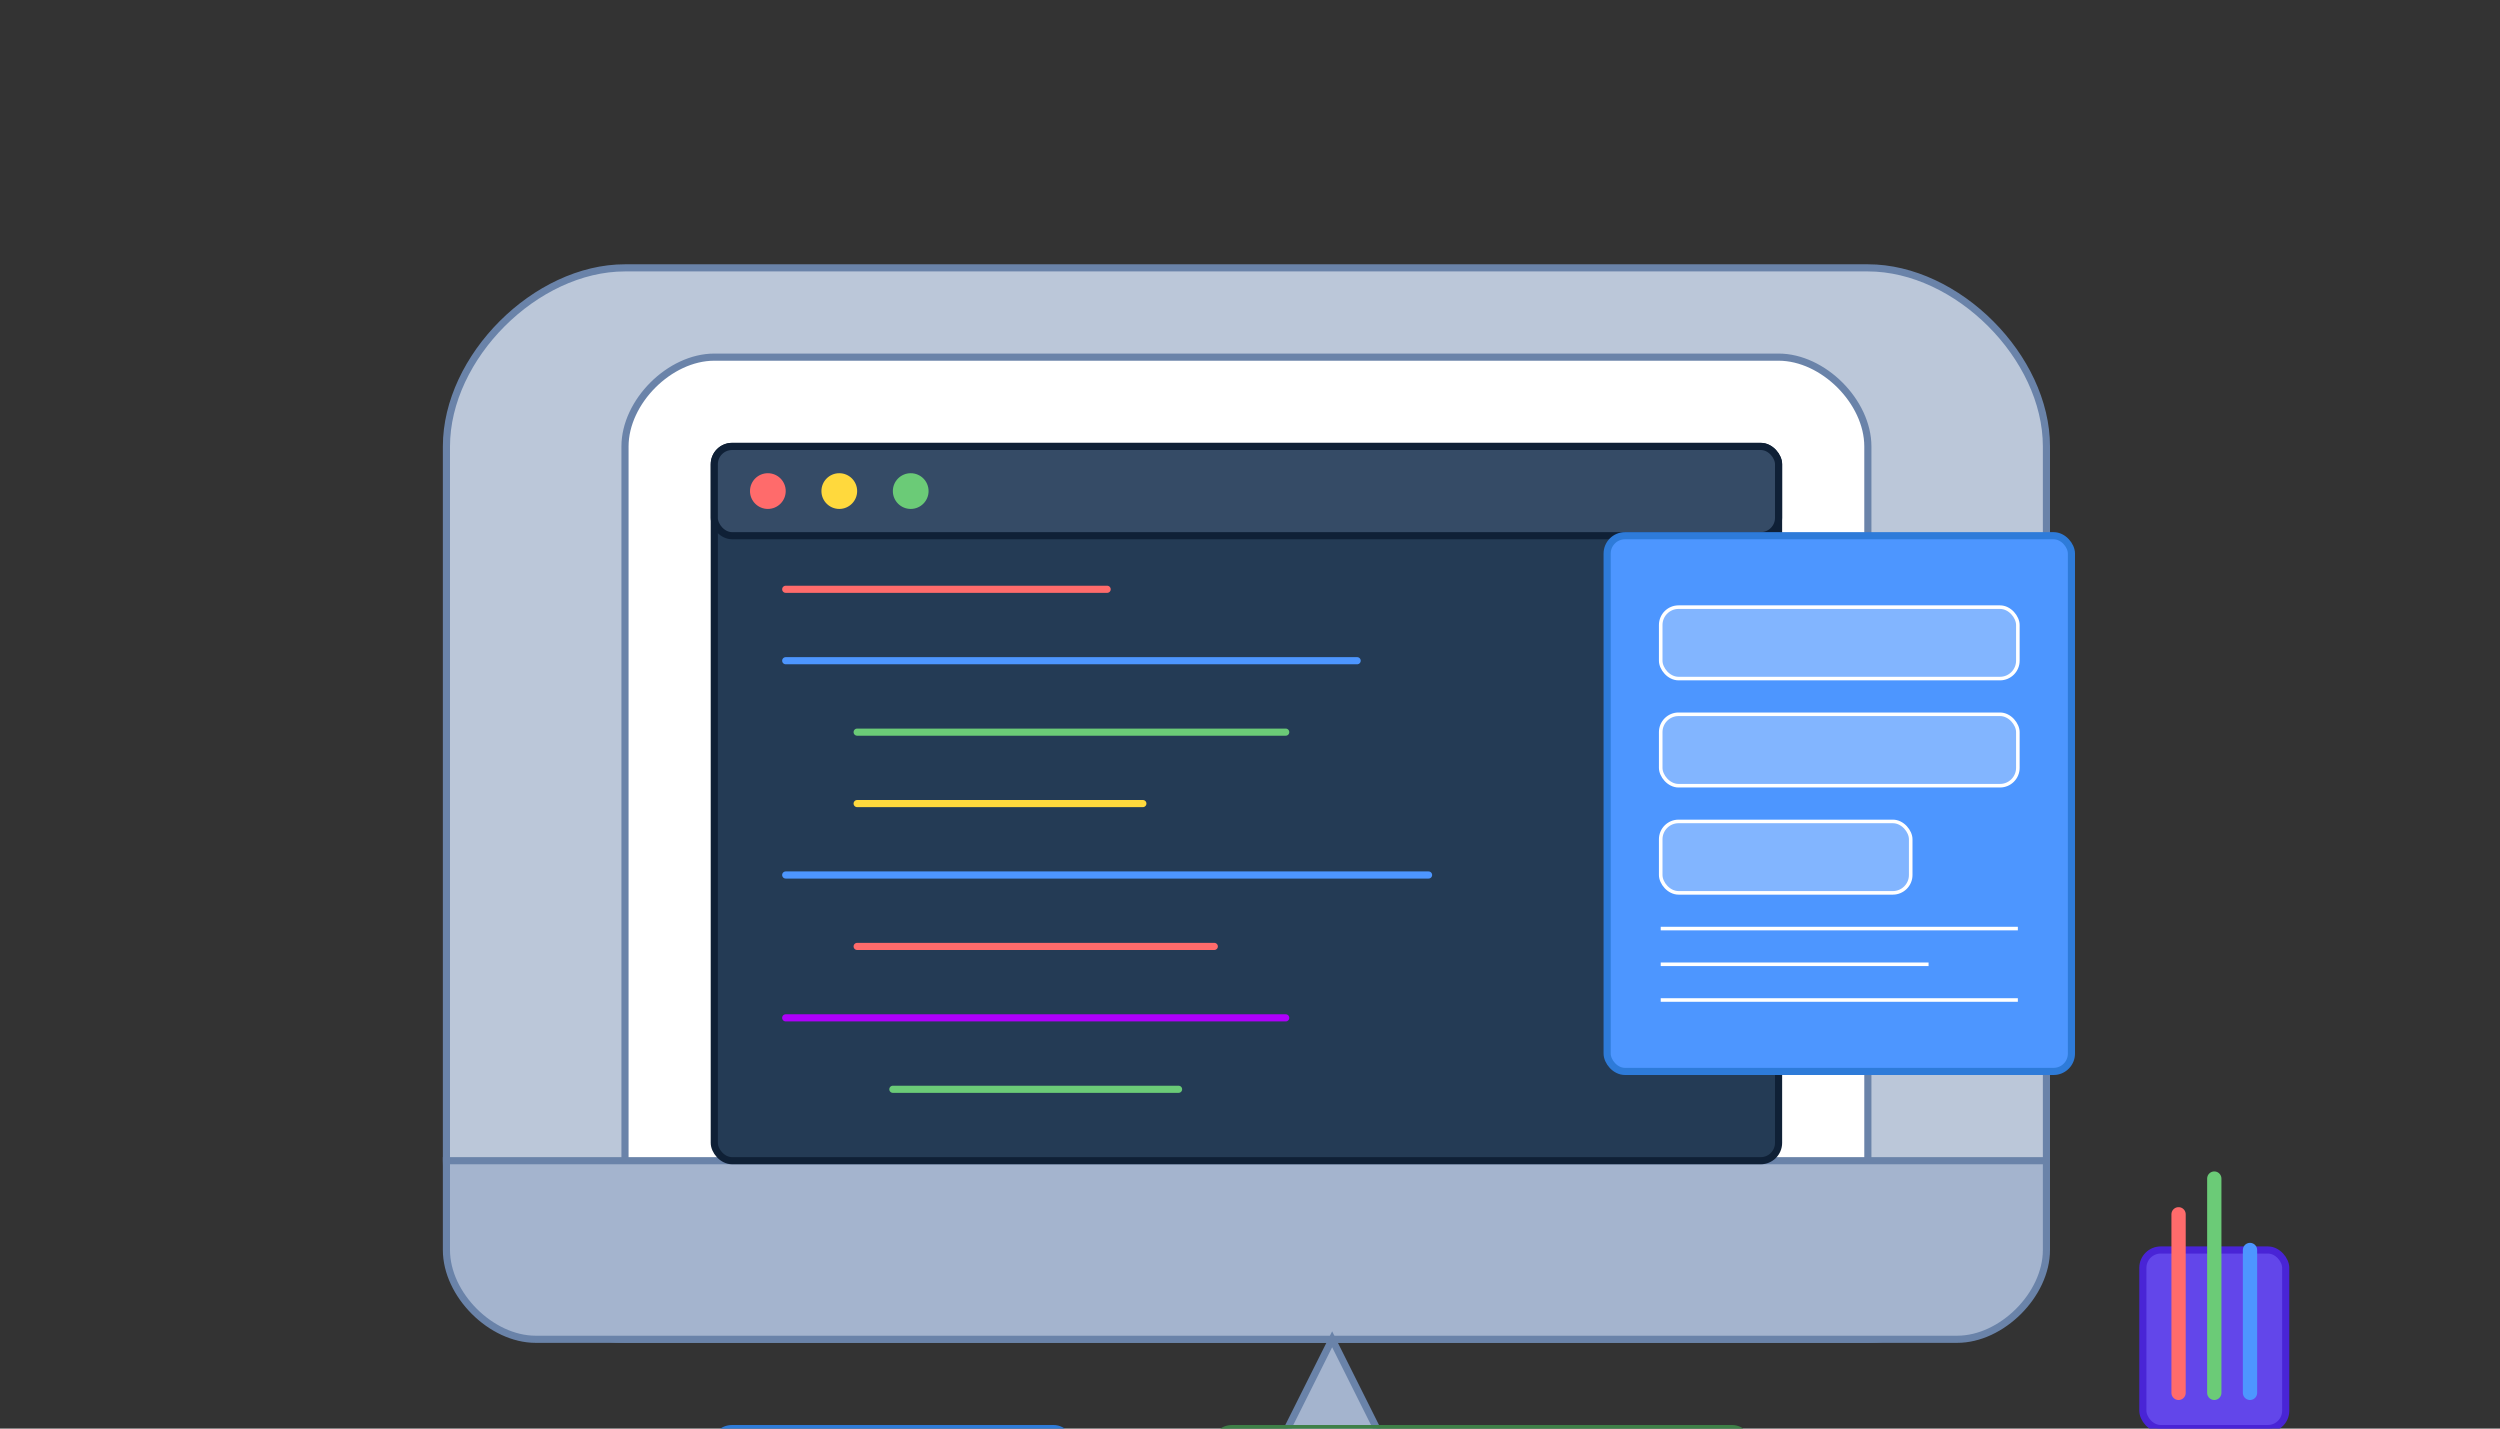 <svg xmlns="http://www.w3.org/2000/svg" width="700" height="400" viewBox="0 0 700 400" fill="none">
  <rect x="0" y="0" width="700" height="400" fill="#333333" stroke="none"/>
  <!-- Computer monitor -->
  <path d="M523 375H175C150 375 125 350 125 325V125C125 100 150 75 175 75H523C548 75 573 100 573 125V325C573 350 548 375 523 375Z" fill="#BBC7D9" stroke="#6A83A9" stroke-width="2"/>
  <path d="M498 350H200C187.5 350 175 337.5 175 325V125C175 112.5 187.5 100 200 100H498C510.5 100 523 112.5 523 125V325C523 337.5 510.5 350 498 350Z" fill="white" stroke="#6A83A9" stroke-width="2"/>
  <path d="M573 325H125V350C125 362.5 137.5 375 150 375H548C560.5 375 573 362.5 573 350V325Z" fill="#A4B4CE" stroke="#6A83A9" stroke-width="2"/>
  
  <!-- Monitor stand -->
  <path d="M373 375L348 425H373H398L373 375Z" fill="#A4B4CE" stroke="#6A83A9" stroke-width="2"/>
  <rect x="323" y="425" width="100" height="10" rx="5" fill="#D0D0D0" stroke="#6A83A9" stroke-width="2"/>
  
  <!-- Code screen -->
  <rect x="200" y="125" width="298" height="200" rx="5" fill="#243B55" stroke="#0F2036" stroke-width="2"/>
  <rect x="200" y="125" width="298" height="25" rx="5" fill="#354B66" stroke="#0F2036" stroke-width="2"/>
  <circle cx="215" cy="137.5" r="5" fill="#FF6B6B"/>
  <circle cx="235" cy="137.5" r="5" fill="#FFD93D"/>
  <circle cx="255" cy="137.5" r="5" fill="#6BCB77"/>
  
  <!-- Code lines -->
  <line x1="220" y1="165" x2="310" y2="165" stroke="#FF6B6B" stroke-width="2" stroke-linecap="round"/>
  <line x1="220" y1="185" x2="380" y2="185" stroke="#4D96FF" stroke-width="2" stroke-linecap="round"/>
  <line x1="240" y1="205" x2="360" y2="205" stroke="#6BCB77" stroke-width="2" stroke-linecap="round"/>
  <line x1="240" y1="225" x2="320" y2="225" stroke="#FFD93D" stroke-width="2" stroke-linecap="round"/>
  <line x1="220" y1="245" x2="400" y2="245" stroke="#4D96FF" stroke-width="2" stroke-linecap="round"/>
  <line x1="240" y1="265" x2="340" y2="265" stroke="#FF6B6B" stroke-width="2" stroke-linecap="round"/>
  <line x1="220" y1="285" x2="360" y2="285" stroke="#AE00FB" stroke-width="2" stroke-linecap="round"/>
  <line x1="250" y1="305" x2="330" y2="305" stroke="#6BCB77" stroke-width="2" stroke-linecap="round"/>
  
  <!-- UI screen -->
  <rect x="450" y="150" width="130" height="150" rx="5" fill="#4D96FF" stroke="#2e7bd9" stroke-width="2"/>
  <rect x="465" y="170" width="100" height="20" rx="5" fill="white" fill-opacity="0.3" stroke="white" stroke-width="1"/>
  <rect x="465" y="200" width="100" height="20" rx="5" fill="white" fill-opacity="0.3" stroke="white" stroke-width="1"/>
  <rect x="465" y="230" width="70" height="20" rx="5" fill="white" fill-opacity="0.3" stroke="white" stroke-width="1"/>
  <line x1="465" y1="260" x2="565" y2="260" stroke="white" stroke-width="1"/>
  <line x1="465" y1="270" x2="540" y2="270" stroke="white" stroke-width="1"/>
  <line x1="465" y1="280" x2="565" y2="280" stroke="white" stroke-width="1"/>
  
  <!-- Books on left -->
  <rect x="200" y="400" width="100" height="25" rx="5" fill="#4D96FF" stroke="#2e7bd9" stroke-width="2"/>
  <rect x="340" y="400" width="150" height="20" rx="5" fill="#6BCB77" stroke="#3e8047" stroke-width="2"/>
  <path d="M175 425C175 420 175 410 200 410H300C300 410 300 410 300 415V435C300 435 300 435 290 435H175C175 435 175 430 175 425Z" fill="#4D96FF" stroke="#2e7bd9" stroke-width="2"/>
  <path d="M340 420C340 415 340 410 365 410H465C465 410 465 410 465 415V420C465 420 465 420 445 420H340Z" fill="#6BCB77" stroke="#3e8047" stroke-width="2"/>
  
  <!-- Pencil cup -->
  <rect x="600" y="350" width="40" height="50" rx="5" fill="#6246EA" stroke="#4924d6" stroke-width="2"/>
  <line x1="610" y1="340" x2="610" y2="390" stroke="#FF6B6B" stroke-width="4" stroke-linecap="round"/>
  <line x1="620" y1="330" x2="620" y2="390" stroke="#6BCB77" stroke-width="4" stroke-linecap="round"/>
  <line x1="630" y1="350" x2="630" y2="390" stroke="#4D96FF" stroke-width="4" stroke-linecap="round"/>
</svg> 